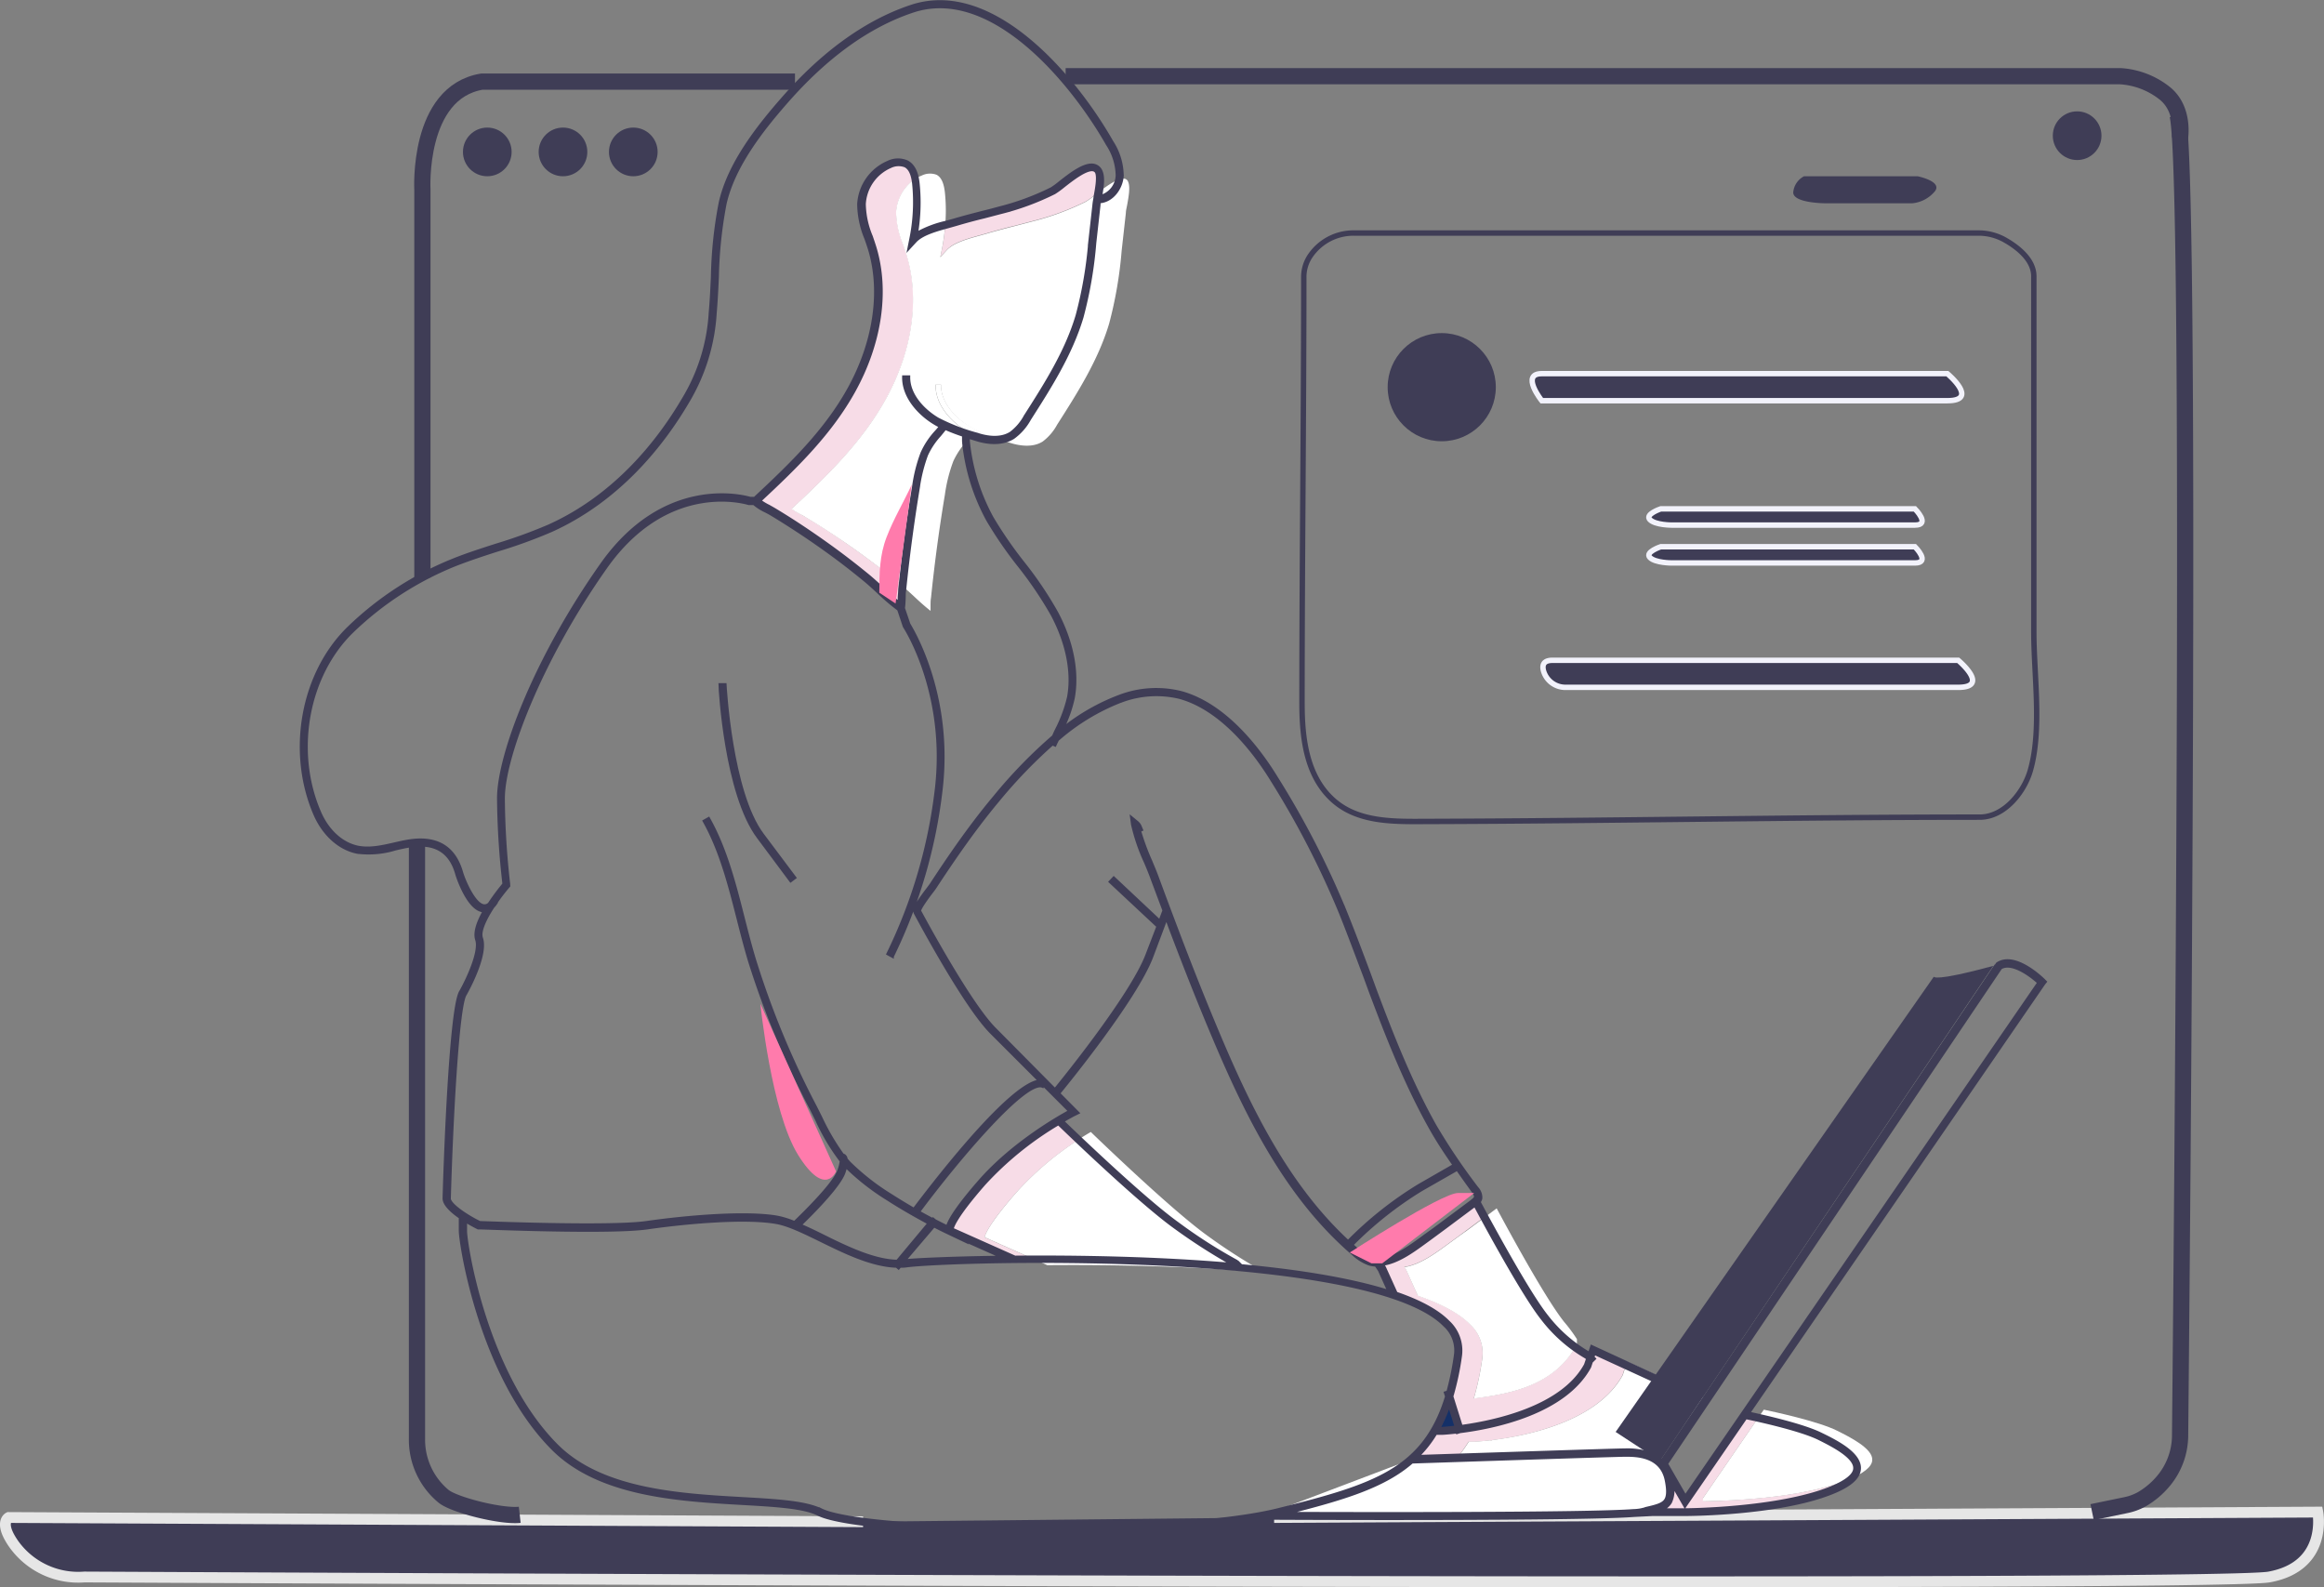 <svg id="Layer_1" data-name="Layer 1" xmlns="http://www.w3.org/2000/svg" viewBox="0 0 429.76 293.48"><rect x="0" y="0" width="429.76" height="293.48" fill="#808080" stroke="none"/><defs><style>.cls-1,.cls-10,.cls-11,.cls-12,.cls-2,.cls-7,.cls-8{fill:none;}.cls-1,.cls-10,.cls-15{stroke:#3f3d56;}.cls-1,.cls-10,.cls-11,.cls-15,.cls-2,.cls-3,.cls-5,.cls-7,.cls-8{stroke-miterlimit:10;}.cls-1{stroke-width:3px;}.cls-2{stroke:#c3d7e6;}.cls-15,.cls-3,.cls-5,.cls-9{fill:#3f3d56;}.cls-3{stroke:#e6e6e6;}.cls-3,.cls-8{stroke-width:2px;}.cls-4{fill:#fff;}.cls-5{stroke:#f2f2fb;}.cls-6{fill:#f2f3f8;}.cls-16,.cls-7{stroke:#143068;}.cls-8{stroke:#f24c40;}.cls-11{stroke:#ff7c79;}.cls-13,.cls-16{fill:#143068;}.cls-14{fill:#f7dce7;}.cls-15{stroke-width:0.5px;}.cls-16{stroke-linecap:round;stroke-linejoin:round;stroke-width:0;}.cls-17{fill:#ff7bac;}</style></defs><title>l1</title><path class="cls-1" d="M835.61,410.65h-57.9c-12,2-11,20-11,20v71.7" transform="translate(-688.6 -395.56)"/><path class="cls-2" d="M753.71,572.65" transform="translate(-688.6 -395.56)"/><path class="cls-3" d="M924.21,676.15l193-1s2,10-9,12-404,0-404,0a14.65,14.65,0,0,1-13-6c-2.9-4.07-1-5-1-5l158,.78" transform="translate(-688.6 -395.56)"/><path class="cls-4" d="M949.61,665.4s37.6-1.25,39.6-1.25,7,0,8,5c.39,2,.33,3.14-.13,3.92-.73,1.23-2.42,1.47-4.87,2.08-4,1-70.08.67-70.08.67" transform="translate(-688.6 -395.56)"/><path class="cls-5" d="M979.71,517.65h71s6,5,0,5H978.15a4.21,4.21,0,0,1-4.14-3.12c-.24-1,0-1.88,1.7-1.88Z" transform="translate(-688.6 -395.56)"/><path class="cls-6" d="M778.21,430.15" transform="translate(-688.6 -395.56)"/><line class="cls-6" x1="136.29" y1="274.59" x2="1.61" y2="274.31"/><line class="cls-6" x1="87.29" y1="189.59" x2="105.29" y2="205.59"/><path class="cls-7" d="M754.71,548.65" transform="translate(-688.6 -395.56)"/><path class="cls-7" d="M758.71,538.65" transform="translate(-688.6 -395.56)"/><path class="cls-8" d="M884.21,430.26" transform="translate(-688.6 -395.56)"/><path class="cls-2" d="M887.09,409.92" transform="translate(-688.6 -395.56)"/><path class="cls-1" d="M1091.21,416.65c2.78,6.49.84,214,.54,244.31a13.2,13.2,0,0,1-3.17,8.54,15,15,0,0,1-3.9,3.27,10.36,10.36,0,0,1-3,1.1l-6.2,1.28" transform="translate(-688.6 -395.56)"/><path class="cls-2" d="M889.21,408.65" transform="translate(-688.6 -395.56)"/><path class="cls-9" d="M1022.21,428.15h21s5,1,3,3a6.19,6.19,0,0,1-4,2h-16s-6,0-6-2A3.7,3.7,0,0,1,1022.21,428.15Z" transform="translate(-688.6 -395.56)"/><circle class="cls-9" cx="90.11" cy="28.09" r="4.5"/><circle class="cls-9" cx="104.11" cy="28.09" r="4.5"/><circle class="cls-9" cx="117.11" cy="28.09" r="4.5"/><circle class="cls-9" cx="384.11" cy="25.09" r="4.5"/><path class="cls-5" d="M977.71,464.65h71s6,5,0,5h-75s-4-5,0-5Z" transform="translate(-688.6 -395.56)"/><path class="cls-5" d="M995.71,489.65h47s3,3,0,3h-45s-3,0-4-1S995.71,489.65,995.71,489.65Z" transform="translate(-688.6 -395.56)"/><path class="cls-5" d="M995.71,496.65h47s3,3,0,3h-45s-3,0-4-1S995.71,496.65,995.71,496.65Z" transform="translate(-688.6 -395.56)"/><path class="cls-10" d="M935.49,543.81c4.64,3.88,11.24,3.66,17,3.64,34.1-.1,68.13-.8,102.21-.8,4.57,0,8.22-4.66,9.36-8.64,2.18-7.61.64-17.65.64-25.64V446.65c0-3.08-3-5.4-5.36-6.73a9.86,9.86,0,0,0-4.87-1.27H939a9.64,9.64,0,0,0-8,4.07,6.92,6.92,0,0,0-1.3,3.93c0,26.31-.33,52.64-.33,78.94,0,6.47.8,13.73,6.08,18.19Z" transform="translate(-688.6 -395.56)"/><circle class="cls-9" cx="266.61" cy="71.59" r="10"/><path class="cls-11" d="M1057.71,613.65" transform="translate(-688.6 -395.56)"/><path class="cls-12" d="M883.67,533.35l-.49-.21a91.89,91.89,0,0,0-10,10.39c-2.57,3.07-5.21,6.58-8.06,10.71-1.12,1.63-2.29,3.36-3.67,5.47-.09.14-.3.42-.57.77-.56.73-2.26,3-2.24,3.51.07.11,9,16.93,13.89,21.81l15.49,15.49-.62.31s-.88.44-2.23,1.23c2.57,2.49,15.1,14.49,21.29,18.91a92.66,92.66,0,0,0,10.94,7l.13.1.68.68c17.09,1.59,32.49,4.68,38.17,10.46a7.23,7.23,0,0,1,2.29,6.28,39.83,39.83,0,0,1-4,13.43h.49c.19,0,20.77-1.11,26.56-11.74l.38-1.12-.23-.23a27.68,27.68,0,0,1-8.1-7.1c-3.63-4.54-10.94-18.14-12.48-21-.12.09-.24.19-.38.28l-5.12,3.82c-1,.74-2,1.48-3,2.21l-.81.59c-2.41,1.76-5.59,4.08-8.63,4.08a5.55,5.55,0,0,1-1.51-.2,8.41,8.41,0,0,1-3-1.88c-12.19-10.44-19.56-25.34-25.71-39.88-2.45-5.78-5-12.17-7.8-19.54-.34-.89-.67-1.79-1-2.68l-2.66,7.08c-3,8-16.51,24.44-17.08,25.14l-.77-.64c.14-.17,14-17,16.92-24.86l2-5.2-8.83-8.25.69-.73,8.52,8,.67-1.79.13,0c-.76-2-1.53-4-2.28-6.08-.36-1-.77-1.94-1.2-3A35.29,35.29,0,0,1,898,548l-.25-1.35,1.06.87a2,2,0,0,1,.58.78l.26.62-.38.15a44.19,44.19,0,0,0,2,5.47c.42,1,.85,2,1.22,3q1.85,5,3.74,10c2.79,7.35,5.34,13.73,7.78,19.5,5.82,13.76,12.74,27.82,23.8,38A68.22,68.22,0,0,1,951,614.72l6.51-3.72c-1.53-2.18-3-4.42-4.34-6.78-4.61-8.2-8-17-11.18-25.36l-1-2.73c-1.43-3.82-2.91-7.78-4.45-11.62a163.12,163.12,0,0,0-12.75-24.73c-2.92-4.77-9-13.08-17.07-15.25a18.44,18.44,0,0,0-10.77.7,39.34,39.34,0,0,0-11.75,7.08C884,532.66,883.82,533,883.67,533.35Z" transform="translate(-688.6 -395.56)"/><path class="cls-12" d="M836.55,622.06c1.36.58,2.79,1.28,4.27,2,4.95,2.43,10.56,5.18,15.33,4.58,3.13-.39,33.44-1.65,60.31.67a106.78,106.78,0,0,1-10.54-6.76c-6.43-4.59-19.56-17.22-21.61-19.2a60.23,60.23,0,0,0-13.72,11.12c-5.47,6.25-5.9,8.07-5.93,8.41l2,2L864,623.6a100.63,100.63,0,0,1-11.15-6.21A44.14,44.14,0,0,1,845,611.3l0,0c-.08.31-.18.66-.31,1.06C843.81,614.94,838.33,620.35,836.55,622.06Z" transform="translate(-688.6 -395.56)"/><path class="cls-12" d="M890.68,427.05c-1.29-.32-3.95,1.76-5.53,3a16.59,16.59,0,0,1-1.69,1.23,48.56,48.56,0,0,1-10,3.68l-3.09.81c-1.72.44-3.5.9-5.23,1.41l-1.31.37c-2.15.59-4.84,1.32-6.1,2.69l-1.21,1.31.35-1.74a34.13,34.13,0,0,0,.53-10.16c-.19-1.82-.68-2.88-1.54-3.34a3.44,3.44,0,0,0-2.75.14,8,8,0,0,0-4.78,6.88,16.13,16.13,0,0,0,1.29,6c.22.64.44,1.29.64,1.93,2.48,8.07,1.07,17.78-3.85,26.66-4.28,7.71-10.41,13.77-17.41,20.28a11.5,11.5,0,0,0,1.66,1c.37.19.72.38,1,.57,1.22.73,2.42,1.48,3.62,2.25,2.36,1.52,4.72,3.13,7,4.8s4.55,3.41,6.72,5.19c.89.73,1.75,1.53,2.59,2.3,1,.94,2.06,1.91,3.14,2.75,0-.3,0-.59,0-.9,0-.52,0-1.05.09-1.56.65-6.34,1.51-12.74,2.56-19a28.55,28.55,0,0,1,1.57-6.24,14.62,14.62,0,0,1,2.57-3.89c.28-.34.56-.68.84-1q-.51-.25-1-.54c-2.87-1.7-5.9-4.88-5.82-8.67l1,0c-.07,3.36,2.71,6.23,5.33,7.79a35.53,35.53,0,0,0,7.27,2.88l.22.07c1.71.53,4.15.92,6-.27a9.61,9.61,0,0,0,2.66-3.11c3.73-5.84,7.58-11.89,9.6-18.63a76.26,76.26,0,0,0,2.33-13.54l.78-7c0-.41.14-.92.24-1.48.27-1.47.6-3.3.18-4.25A.83.83,0,0,0,890.68,427.05Z" transform="translate(-688.6 -395.56)"/><path class="cls-12" d="M996,665.23l.07.07-.26.25.13.12,61.7-91.5-.31.05Z" transform="translate(-688.6 -395.56)"/><path class="cls-12" d="M951.46,615.59a67.59,67.59,0,0,0-12.86,10.19l.9.81a7.66,7.66,0,0,0,2.68,1.68c3,.86,6.62-1.79,9.27-3.73l.82-.6q1.5-1.08,3-2.19l5.13-3.82c.56-.42,1-.74,1-1s-.13-.61-.5-1.12q-1.44-1.95-2.86-3.95Z" transform="translate(-688.6 -395.56)"/><path class="cls-12" d="M780.71,543.15c0-7.87,6.69-25.72,19.09-43.29,11.62-16.45,26.24-12.58,27.49-12.21h.8c7-6.52,13.17-12.57,17.42-20.23,4.8-8.64,6.17-18.08,3.78-25.88-.2-.64-.42-1.27-.64-1.9a17.12,17.12,0,0,1-1.34-6.35,9,9,0,0,1,5.4-7.76,4.21,4.21,0,0,1,3.6-.1c1.55.83,1.92,2.75,2.06,4.12a34.19,34.19,0,0,1-.3,9.11,20,20,0,0,1,5.48-2.07l1.29-.36c1.74-.52,3.53-1,5.26-1.43,1-.26,2.06-.52,3.08-.8a47.46,47.46,0,0,0,9.81-3.61,14.08,14.08,0,0,0,1.54-1.13c2-1.53,4.64-3.63,6.39-3.18a1.85,1.85,0,0,1,1.27,1.13c.52,1.18.21,3.05-.08,4.61a4.15,4.15,0,0,0,3-3.82,10.75,10.75,0,0,0-1.79-5.76c-6.48-11.44-21.34-29.5-36-24.61-8.11,2.7-16,8.36-23.37,16.83-4.45,5.08-9.75,11.82-11.3,18.8a79.78,79.78,0,0,0-1.41,13.48c-.1,2.18-.21,4.42-.4,6.63a36.13,36.13,0,0,1-5.1,16.5c-4.53,7.71-12.6,18.1-25.29,23.81a91.73,91.73,0,0,1-9.9,3.59c-2.59.83-5.27,1.69-7.82,2.71a59.22,59.22,0,0,0-19,12.3c-8.36,8.1-10.92,22.14-6.08,33.38,1.49,3.48,4.16,5.91,7.15,6.5,2.16.43,4.33-.07,6.63-.6.75-.17,1.5-.35,2.25-.48,5.45-1,8.9.94,10.27,5.81.47,1.67,2.27,5.78,4,6.08a1.14,1.14,0,0,0,1-.38,41.25,41.25,0,0,1,2.68-3.6A148.61,148.61,0,0,1,780.71,543.15Z" transform="translate(-688.6 -395.56)"/><path class="cls-12" d="M997.53,652.33,996,651.6l-12.48-5.76-.22.68.28.28-.57.56-.31.95c-6.1,11.2-26.58,12.3-27.45,12.34h-1.09a21.63,21.63,0,0,1-3.3,4.21c6.66-.22,36.56-1.21,38.36-1.21a13,13,0,0,1,4.4.61l-2.54-2.55Z" transform="translate(-688.6 -395.56)"/><path class="cls-12" d="M997.87,670.06a5.06,5.06,0,0,1-.36,3.26,3.22,3.22,0,0,1-1.63,1.33h4.33c.17,0,17,0,26.82-4,2.9-1.16,4.46-2.42,4.51-3.64.09-2.13-4.23-4.29-6.55-5.45-3.5-1.75-11.82-3.53-13.55-3.89l-11.27,16.38Z" transform="translate(-688.6 -395.56)"/><path class="cls-12" d="M990.9,674.81a8.76,8.76,0,0,0,1.19-.14l1-.24c1.85-.44,3.07-.73,3.59-1.61.4-.69.42-1.82.07-3.57-.92-4.6-5.53-4.6-7.51-4.6s-37.33,1.18-39.47,1.25c-5.27,4.57-12.85,6.82-23.22,9.44,13.79,0,55.86.14,64.27-.52h.11Z" transform="translate(-688.6 -395.56)"/><path class="cls-12" d="M1058.57,574.52,996.8,666.17l3.45,6,65.31-95C1064.05,575.82,1060.61,573.28,1058.57,574.52Z" transform="translate(-688.6 -395.56)"/><path class="cls-12" d="M808.14,621.66c7.49-1.07,18.31-2,24.16-1a16.24,16.24,0,0,1,3.24,1c1.22-1.16,7.34-7.07,8.2-9.65a7.29,7.29,0,0,0,.41-1.7,38.73,38.73,0,0,1-4.51-7.57l-1-2a161.94,161.94,0,0,1-11.43-27.37c-.77-2.54-1.45-5.21-2.11-7.8-1.58-6.2-3.21-12.62-6.3-18.12l.87-.49c3.16,5.62,4.81,12.1,6.4,18.37.66,2.57,1.33,5.23,2.1,7.75a160.76,160.76,0,0,0,11.36,27.2l1,2a42.22,42.22,0,0,0,4,6.82.7.7,0,0,1,.36.17,1,1,0,0,1,.29.63c.2.24.41.48.62.7a43.26,43.26,0,0,0,7.63,5.95,98,98,0,0,0,10.37,5.83c.55-1.93,3.44-5.54,6.08-8.56,6-6.85,14.25-11.56,16.54-12.8l-4.84-4.84-.13.28c-3.07-1.45-15.61,13.34-22.8,23l-.8-.6c1.83-2.45,17.07-22.73,23-23.44l-8.91-8.91c-5-5-13.71-21.41-14.08-22.11s.45-2,2.35-4.52l.53-.71c1.38-2.11,2.55-3.85,3.67-5.48,2.88-4.17,5.53-7.7,8.13-10.79a90,90,0,0,1,10.87-11.19c.16-.35.31-.71.48-1.06a26.37,26.37,0,0,0,2.31-6.18c.86-4.57-.2-10-3-15.21a70.62,70.62,0,0,0-6.14-9.09,75.18,75.18,0,0,1-5.78-8.4,38,38,0,0,1-4.5-14.56v-1.05H867a38.21,38.21,0,0,1-3.61-1.36c-.32.43-.66.84-1,1.24a14,14,0,0,0-2.42,3.63,29,29,0,0,0-1.51,6c-1,6.26-1.9,12.64-2.54,19,0,.49-.07,1-.09,1.5s0,1.24-.13,1.85h0l1,2.94c.6.95,8,12.95,6,30.28a95.1,95.1,0,0,1-9.06,31.18l-.88-.48a94.08,94.08,0,0,0,9-30.81c1.95-17.62-5.84-29.55-5.92-29.67l-.06-.12-1-3,.07,0a40.28,40.28,0,0,1-3.87-3.29c-.83-.77-1.68-1.56-2.54-2.26-2.16-1.78-4.41-3.51-6.68-5.16s-4.61-3.26-7-4.77c-1.18-.76-2.38-1.51-3.58-2.23-.3-.18-.64-.36-1-.54a9.66,9.66,0,0,1-2.18-1.39l-.94,0c-.15-.05-14.81-4.67-26.44,11.81-11.83,16.77-18.91,34.88-18.91,42.71a147.94,147.94,0,0,0,1,15.94l0,.22-.15.17a35.53,35.53,0,0,0-2.38,3.14l.06,0a3.58,3.58,0,0,1-.45.54c-1.38,2.13-2.57,4.49-2.13,5.79,1.06,3.18-2.87,10.11-3,10.41-1.43,2.14-2.54,23.74-2.94,37.75,0,1.15,3.26,3.31,5.63,4.51C779.1,621.72,801.5,622.6,808.14,621.66Zm14.57-99.53c0,.19,1.06,19.94,6.9,27.72l6,8-.8.6-6-8c-6-8-7-27.45-7.1-28.27Z" transform="translate(-688.6 -395.56)"/><path class="cls-12" d="M957.72,646.08a6.22,6.22,0,0,0-2-5.44c-13.92-14.17-90.28-12.14-99.42-11-5.06.63-10.82-2.19-15.9-4.69-3.09-1.51-6-2.94-8.25-3.32-5.73-.95-16.43,0-23.85,1-7,1-30.11,0-31.09,0l-.2,0c-.37-.19-1.27-.65-2.28-1.27v1.82c0,2.32,3.67,26.46,16.86,39.65,8.32,8.32,22.8,9.14,34.44,9.8,6.19.35,11.54.66,14.43,2.1,8.18,4.1,65.23,4.82,84.65,0C945.62,669.53,954.81,666.41,957.72,646.08Z" transform="translate(-688.6 -395.56)"/><path class="cls-13" d="M954.72,659.65h.49s1-.06,2.63-.24l-1.26-4A30.87,30.87,0,0,1,954.72,659.65Z" transform="translate(-688.6 -395.56)"/><path class="cls-14" d="M841.3,493.47c-1.2-.77-2.4-1.52-3.62-2.25-.32-.19-.67-.38-1-.57a11.5,11.5,0,0,1-1.66-1c7-6.51,13.13-12.57,17.41-20.28,4.92-8.88,6.33-18.59,3.85-26.66-.2-.64-.42-1.29-.64-1.93a16.13,16.13,0,0,1-1.29-6,8,8,0,0,1,3-5.79c-.24-1.45-.7-2.32-1.46-2.73a3.44,3.44,0,0,0-2.75.14,8,8,0,0,0-4.78,6.88,16.13,16.13,0,0,0,1.29,6c.22.64.44,1.29.64,1.93,2.48,8.07,1.07,17.78-3.85,26.66-4.28,7.71-10.41,13.77-17.41,20.28a11.5,11.5,0,0,0,1.66,1c.37.19.72.38,1,.57,1.22.73,2.42,1.48,3.62,2.25,2.36,1.52,4.72,3.13,7,4.8s4.55,3.41,6.72,5.19c.89.73,1.75,1.53,2.59,2.3,1,.94,2.06,1.91,3.14,2.75,0-.3,0-.59,0-.9,0-.52,0-1.05.09-1.56l.12-1.1c-2.17-1.78-4.42-3.52-6.7-5.18S843.66,495,841.3,493.47Z" transform="translate(-688.6 -395.56)"/><path class="cls-14" d="M862.5,443.05l1.21-1.31c1.26-1.37,3.95-2.1,6.1-2.69l1.31-.37c1.73-.51,3.51-1,5.23-1.41l3.09-.81a48.56,48.56,0,0,0,10-3.68,15.65,15.65,0,0,0,1.68-1.23c.26-1.41.52-3.05.13-3.94a.83.83,0,0,0-.59-.56c-1.29-.32-3.95,1.76-5.53,3a16.59,16.59,0,0,1-1.69,1.23,48.56,48.56,0,0,1-10,3.68l-3.09.81c-1.72.44-3.5.9-5.23,1.41l-1.31.37-.45.12a36.17,36.17,0,0,1-.51,3.64Z" transform="translate(-688.6 -395.56)"/><path class="cls-4" d="M862.62,466.66l-1,0c-.08,3.72,2.83,6.83,5.65,8.56l2,.63.22.07a10.4,10.4,0,0,0,3,.51,24.65,24.65,0,0,1-4.45-2C865.33,472.89,862.55,470,862.62,466.66Z" transform="translate(-688.6 -395.56)"/><path class="cls-14" d="M876.59,616a56.92,56.92,0,0,1,11.06-9.43c-1.62-1.53-2.82-2.69-3.34-3.19a60.23,60.23,0,0,0-13.72,11.12c-5.12,5.85-5.82,7.82-5.91,8.33L876.27,628h0l2.61,0-8.2-3.65C870.77,623.8,871.47,621.83,876.59,616Z" transform="translate(-688.6 -395.56)"/><path class="cls-14" d="M961.24,662.15c.18,0,1.27-.07,2.91-.26l0,.09.48-.15h0c6.28-.79,19.37-3.45,24-12l.31-.95.34-.33-5.83-2.69-.22.68.28.28-.57.56-.31.95c-4.67,8.57-17.76,11.23-24,12h0l-.48.15,0-.09c-1.64.19-2.73.25-2.91.26h-1.09a21.63,21.63,0,0,1-3.3,4.21l7.57-.25a23.44,23.44,0,0,0,1.73-2.46Z" transform="translate(-688.6 -395.56)"/><path class="cls-14" d="M958.71,646.22a50.89,50.89,0,0,1-1.6,7.54l1.73,5.52c6.22-.85,18.64-3.49,22.93-11.37l.38-1.12-.23-.23a18.46,18.46,0,0,1-2.28-1.46c-4.45,7-12.48,8.24-18.43,9l-.1.11a50.89,50.89,0,0,0,1.6-7.54,7.23,7.23,0,0,0-2.29-6.28c-2.06-2.09-5.4-3.83-9.62-5.28l-2.17-4.79-.34-.52c2.76-.37,5.57-2.41,7.75-4l.81-.59c1-.73,2-1.47,3-2.21l2.84-2.12c-.6-1.09-1.06-2-1.34-2.48-.12.09-.24.19-.38.28l-5.12,3.82c-1,.74-2,1.48-3,2.21l-.81.59c-2.18,1.59-5,3.63-7.75,4l.34.52,2.17,4.79c4.22,1.45,7.56,3.19,9.62,5.28A7.23,7.23,0,0,1,958.71,646.22Z" transform="translate(-688.6 -395.56)"/><path class="cls-14" d="M1003.51,672.59l9.93-14.45-2-.43-11.27,16.38-2.3-4a5.06,5.06,0,0,1-.36,3.26,3.22,3.22,0,0,1-1.63,1.33h4.33c.17,0,17,0,26.82-4a17.27,17.27,0,0,0,2.31-1.12c-9.9,3.54-25.63,3.58-25.79,3.58Z" transform="translate(-688.6 -395.56)"/><path class="cls-4" d="M867.59,476.89c.28-.34.56-.68.84-1q-.51-.25-1-.54l-.17-.11c-2.82-1.73-5.73-4.84-5.65-8.56l1,0c-.07,3.36,2.71,6.23,5.33,7.79a24.65,24.65,0,0,0,4.45,2c1,.33,1.91.63,2.82.92l.22.07c1.71.53,4.15.92,6-.27a9.61,9.61,0,0,0,2.66-3.11c3.73-5.84,7.58-11.89,9.6-18.63a76.26,76.26,0,0,0,2.33-13.54l.78-7c0-.41.14-.92.24-1.48.27-1.47.6-3.3.18-4.25a.83.83,0,0,0-.59-.56c-1.29-.32-3.95,1.76-5.53,3h0a15.65,15.65,0,0,1-1.68,1.23,48.56,48.56,0,0,1-10,3.68l-3.09.81c-1.72.44-3.5.9-5.23,1.41l-1.31.37c-2.15.59-4.84,1.32-6.1,2.69l-1.21,1.31.35-1.74a36.17,36.17,0,0,0,.51-3.64,32.31,32.31,0,0,0,0-6.52c-.19-1.82-.68-2.88-1.54-3.34a3.44,3.44,0,0,0-2.75.14A7.59,7.59,0,0,0,857.3,429a8,8,0,0,0-3,5.79,16.13,16.13,0,0,0,1.29,6c.22.64.44,1.29.64,1.93,2.48,8.07,1.07,17.78-3.85,26.66-4.28,7.71-10.41,13.77-17.41,20.28a11.5,11.5,0,0,0,1.66,1c.37.19.72.38,1,.57,1.22.73,2.42,1.48,3.62,2.25,2.36,1.52,4.72,3.13,7,4.8s4.53,3.4,6.7,5.18h0c.89.73,1.75,1.53,2.59,2.3,1,.94,2.06,1.91,3.14,2.75,0-.3,0-.59,0-.9,0-.52,0-1.05.09-1.56.65-6.34,1.51-12.74,2.56-19a28.55,28.55,0,0,1,1.57-6.24A14.62,14.62,0,0,1,867.59,476.89Z" transform="translate(-688.6 -395.56)"/><path class="cls-4" d="M890.31,604.86c-.78.47-1.69,1-2.66,1.69A56.92,56.92,0,0,0,876.59,616c-5.12,5.85-5.82,7.82-5.91,8.33l8.2,3.65,3.39,1.51h0c11.5-.1,26.3.14,40.19,1.34a106.78,106.78,0,0,1-10.54-6.76C905.49,619.47,892.36,606.84,890.31,604.86Z" transform="translate(-688.6 -395.56)"/><path class="cls-4" d="M996.21,664.15l.86-.94,6.46-9.38-1.54-.73-12.48-5.76-.22.68.28.28-.23.23-.34.33-.31.95c-4.67,8.57-17.76,11.23-24,12h0l-.48.15,0-.09c-1.64.19-2.73.25-2.91.26h-1.09a23.44,23.44,0,0,1-1.73,2.46,21.76,21.76,0,0,1-1.57,1.75c6.66-.22,36.56-1.21,38.36-1.21C996.19,665.15,994.54,663.55,996.21,664.15Z" transform="translate(-688.6 -395.56)"/><path class="cls-4" d="M956.85,625.26l-.81.59c-2.18,1.59-5,3.63-7.75,4l.34.52,2.17,4.79c4.22,1.45,7.56,3.19,9.62,5.28a7.23,7.23,0,0,1,2.29,6.28,50.89,50.89,0,0,1-1.6,7.54l.1-.11c5.95-.81,14-2,18.43-9,.19-.31.39-.62.57-1v-.9s0,0,0,0v-.08h0a28.16,28.16,0,0,0-2.36-3.18c-3.63-4.54-10.94-18.14-12.48-21-.12.09-.24.19-.38.28l-2.28,1.7-2.84,2.12C958.85,623.79,957.86,624.53,956.85,625.26Z" transform="translate(-688.6 -395.56)"/><path class="cls-4" d="M1028.32,660.1c-3.49-1.75-11.82-3.53-13.55-3.89l-1.33,1.93-9.93,14.45,0,.56c.16,0,15.89,0,25.79-3.58l1-.38c2.9-1.17,4.47-2.42,4.52-3.64C1035,663.42,1030.64,661.26,1028.32,660.1Z" transform="translate(-688.6 -395.56)"/><path class="cls-13" d="M996,665.23l.07.07-.26.25.13.12,61.7-91.5-.31.05Z" transform="translate(-688.6 -395.56)"/><path class="cls-15" d="M834.81,558.45l.8-.6-6-8c-5.84-7.78-6.89-27.53-6.9-27.72l-1,0c0,.82,1.08,20.24,7.1,28.27Z" transform="translate(-688.6 -395.56)"/><path class="cls-15" d="M1066.86,577.09l-.29-.29c-.22-.22-5.33-5.27-8.63-3.07l-.17.25,0,.16-.16,0-61.7,91.5-.13-.12-.45.45-1.75-1.74a13,13,0,0,0-4.4-.61c-1.8,0-31.7,1-38.36,1.21a21.63,21.63,0,0,0,3.3-4.21h1.09c.18,0,1.27-.07,2.91-.26l0,.09.48-.15h0c6.28-.79,19.37-3.45,24-12l.31-.95.57-.56-.28-.28.22-.68L996,651.6l1.54.73.57-.83-15.18-7-.43,1.28,0,0a27,27,0,0,1-7.84-6.86c-3.65-4.56-11.37-19-12.51-21.11a1.51,1.51,0,0,0,.32-.69,2.56,2.56,0,0,0-.69-1.86A115,115,0,0,1,954,603.73c-4.57-8.14-8-16.92-11.11-25.22l-1-2.73c-1.43-3.83-2.91-7.79-4.47-11.65a163.65,163.65,0,0,0-12.82-24.88c-3-4.89-9.28-13.43-17.65-15.68a19.09,19.09,0,0,0-11.37.72,38.39,38.39,0,0,0-10.49,6,23.72,23.72,0,0,0,2-5.62c.9-4.8-.19-10.43-3.08-15.87a69.86,69.86,0,0,0-6.22-9.22,75.63,75.63,0,0,1-5.71-8.29,37.26,37.26,0,0,1-4.38-14.12v-.75l1.21.38.22.07c1.91.6,4.66,1,6.87-.38a10.34,10.34,0,0,0,3-3.41c3.77-5.9,7.66-12,9.72-18.88a77.25,77.25,0,0,0,2.36-13.72l.78-7c0-.17,0-.37.09-.58,2.4-.18,4.05-2.59,4.2-4.8a11.62,11.62,0,0,0-1.92-6.33c-6.63-11.7-21.91-30.14-37.15-25.06-8.28,2.76-16.3,8.52-23.81,17.12-4.53,5.18-9.92,12-11.52,19.24a79.3,79.3,0,0,0-1.44,13.66c-.1,2.16-.2,4.4-.4,6.58a34.64,34.64,0,0,1-5,16.08c-4.46,7.59-12.39,17.81-24.84,23.41a92.61,92.61,0,0,1-9.8,3.55c-2.6.84-5.3,1.7-7.88,2.74a60,60,0,0,0-19.3,12.51c-8.64,8.37-11.29,22.87-6.3,34.49,1.62,3.78,4.57,6.43,7.87,7.08a16.87,16.87,0,0,0,7.06-.61c.73-.17,1.47-.34,2.2-.47,4.92-.91,7.91.76,9.12,5.1,0,.06,1.94,6.3,4.76,6.79l.34,0c-1.09,1.91-1.88,3.94-1.42,5.33.76,2.28-1.88,7.7-2.94,9.56-2,3-3,34.67-3.09,38.27h0c0,1.16,1.47,2.48,3,3.53v2.47c0,2.37,3.73,26.94,17.15,40.35,8.59,8.59,23.28,9.43,35.09,10.1,6.08.35,11.33.65,14,2,4.33,2.16,22.1,3.41,40.88,3.41,15.36,0,31.38-.84,41.26-2.69h0c1,0,11.13.06,23.35.06,17.44,0,39.22-.1,45.36-.57h0l3.37-.17h6c.17,0,17.21,0,27.19-4,3.39-1.35,5.07-2.83,5.14-4.52.12-2.78-4.23-5-7.1-6.39-3.43-1.71-11-3.38-13.39-3.89l54.58-79.38ZM955.21,659.65h-.49a30.87,30.87,0,0,0,1.86-4.25l1.26,4C956.25,659.59,955.25,659.65,955.21,659.65Zm18.61-20.19a27.68,27.68,0,0,0,8.1,7.1l.23.23-.38,1.12c-4.29,7.88-16.71,10.52-22.93,11.37l-1.73-5.52a50.89,50.89,0,0,0,1.6-7.54,7.23,7.23,0,0,0-2.29-6.28c-2.06-2.09-5.4-3.83-9.62-5.28l-2.17-4.79-.34-.52c2.76-.37,5.57-2.41,7.75-4l.81-.59c1-.73,2-1.47,3-2.21l5.12-3.82c.14-.09.26-.19.38-.28C962.88,621.32,970.19,634.92,973.82,639.46Zm-12.9-23.69c.37.51.54.88.5,1.12s-.49.62-1,1l-5.13,3.82q-1.47,1.11-3,2.19l-.82.6c-2.65,1.94-6.27,4.59-9.27,3.73a7.66,7.66,0,0,1-2.68-1.68l-.9-.81a67.59,67.59,0,0,1,12.86-10.19l6.6-3.77Q959.49,613.81,960.92,615.77Zm-65-90.54a18.44,18.44,0,0,1,10.77-.7c8,2.17,14.15,10.48,17.07,15.25a163.12,163.12,0,0,1,12.75,24.73c1.54,3.84,3,7.8,4.45,11.62l1,2.73c3.13,8.34,6.57,17.16,11.18,25.36,1.33,2.36,2.81,4.6,4.34,6.78L951,614.72a68.22,68.22,0,0,0-13.11,10.39c-11.06-10.21-18-24.27-23.8-38-2.44-5.77-5-12.15-7.78-19.5q-1.9-5-3.74-10c-.37-1-.8-2-1.22-3a44.19,44.19,0,0,1-2-5.47l.38-.15-.26-.62a2,2,0,0,0-.58-.78l-1.06-.87L898,548A35.29,35.29,0,0,0,900.4,555c.43,1,.84,2,1.2,3,.75,2,1.52,4.06,2.28,6.08l-.13,0-.67,1.79-8.52-8-.69.73,8.83,8.25-2,5.2c-2.94,7.84-16.78,24.69-16.92,24.86l.77.64c.57-.7,14.09-17.16,17.08-25.14l2.66-7.08c.33.89.66,1.79,1,2.68,2.8,7.37,5.35,13.76,7.8,19.54,6.15,14.54,13.52,29.44,25.71,39.88a8.41,8.41,0,0,0,3,1.88,5.49,5.49,0,0,0,1.39.2l-.11.07.58.86,1.75,3.88c-7.31-2.3-17-3.81-27.26-4.76l-.68-.68-.13-.1a92.66,92.66,0,0,1-10.94-7c-6.19-4.42-18.72-16.42-21.29-18.91,1.35-.79,2.2-1.22,2.23-1.23l.62-.31L872.57,585.8c-4.88-4.88-13.82-21.7-13.89-21.81,0-.54,1.68-2.78,2.24-3.51.27-.35.48-.63.57-.77,1.38-2.11,2.55-3.84,3.67-5.47,2.85-4.13,5.49-7.64,8.06-10.71a91.89,91.89,0,0,1,10-10.39l.49.21c.15-.35.32-.69.48-1A39.34,39.34,0,0,1,895.9,525.23Zm-55.08,98.84c-1.48-.73-2.91-1.43-4.27-2,1.78-1.71,7.26-7.12,8.14-9.75.13-.4.23-.75.31-1.06l0,0a44.14,44.14,0,0,0,7.81,6.09c2.42,1.56,4.95,3,7.53,4.39l-5.84,7C850.15,628.64,845.22,626.23,840.82,624.07Zm20.47-1.81c.9.46,1.8.91,2.71,1.34h0l2.59,1.23-.14-.14,7.4,3.3c-9.51.12-16.33.47-17.73.64l-.26,0Zm3.39.55c.09-.51.79-2.48,5.91-8.33a60.23,60.23,0,0,1,13.72-11.12c2.05,2,15.18,14.61,21.61,19.2a106.78,106.78,0,0,0,10.54,6.76c-13.89-1.2-28.69-1.44-40.19-1.34h0Zm26.41-190.95c-.1.56-.2,1.07-.24,1.48l-.78,7a76.26,76.26,0,0,1-2.33,13.54c-2,6.74-5.87,12.79-9.6,18.63a9.61,9.61,0,0,1-2.66,3.11c-1.89,1.19-4.33.8-6,.27l-.22-.07A35.53,35.53,0,0,1,862,473c-2.62-1.56-5.4-4.43-5.33-7.79l-1,0c-.08,3.79,3,7,5.82,8.67q.48.29,1,.54c-.28.36-.56.7-.84,1a14.62,14.62,0,0,0-2.57,3.89,28.55,28.55,0,0,0-1.57,6.24c-1.05,6.29-1.91,12.69-2.56,19,0,.51-.07,1-.09,1.56,0,.31,0,.6,0,.9-1.08-.84-2.13-1.81-3.14-2.75-.84-.77-1.7-1.57-2.59-2.3-2.17-1.78-4.43-3.53-6.72-5.19s-4.65-3.28-7-4.8c-1.2-.77-2.4-1.52-3.62-2.25-.32-.19-.67-.38-1-.57a11.5,11.5,0,0,1-1.66-1c7-6.51,13.13-12.57,17.41-20.28,4.92-8.88,6.33-18.59,3.85-26.66-.2-.64-.42-1.29-.64-1.93a16.13,16.13,0,0,1-1.29-6,8,8,0,0,1,4.78-6.88,3.44,3.44,0,0,1,2.75-.14c.86.46,1.35,1.52,1.54,3.34a34.13,34.13,0,0,1-.53,10.16l-.35,1.74,1.21-1.31c1.26-1.37,3.95-2.1,6.1-2.69l1.31-.37c1.73-.51,3.51-1,5.23-1.41l3.09-.81a48.56,48.56,0,0,0,10-3.68,16.59,16.59,0,0,0,1.69-1.23c1.58-1.24,4.24-3.32,5.53-3a.83.83,0,0,1,.59.56C891.69,428.56,891.36,430.39,891.09,431.86ZM778,563c-1.69-.3-3.49-4.41-4-6.08-1.37-4.87-4.82-6.83-10.27-5.81-.75.13-1.5.31-2.25.48-2.3.53-4.47,1-6.63.6-3-.59-5.66-3-7.15-6.5-4.84-11.24-2.28-25.28,6.08-33.38a59.22,59.22,0,0,1,19-12.3c2.55-1,5.23-1.88,7.82-2.71a91.73,91.73,0,0,0,9.9-3.59c12.69-5.71,20.76-16.1,25.29-23.81a36.13,36.13,0,0,0,5.1-16.5c.19-2.21.3-4.45.4-6.63a79.78,79.78,0,0,1,1.41-13.48c1.55-7,6.85-13.72,11.3-18.8,7.4-8.47,15.26-14.13,23.37-16.83,14.63-4.89,29.49,13.17,36,24.61a10.75,10.75,0,0,1,1.79,5.76,4.15,4.15,0,0,1-3,3.82c.29-1.56.6-3.43.08-4.61a1.85,1.85,0,0,0-1.27-1.13c-1.75-.45-4.44,1.65-6.39,3.18a14.08,14.08,0,0,1-1.54,1.13,47.46,47.46,0,0,1-9.81,3.61c-1,.28-2,.54-3.08.8-1.73.45-3.52.91-5.26,1.43l-1.29.36a20,20,0,0,0-5.48,2.07,34.19,34.19,0,0,0,.3-9.11c-.14-1.37-.51-3.29-2.06-4.12a4.21,4.21,0,0,0-3.6.1,9,9,0,0,0-5.4,7.76,17.12,17.12,0,0,0,1.34,6.35c.22.63.44,1.26.64,1.9,2.39,7.8,1,17.24-3.78,25.88-4.25,7.66-10.4,13.71-17.42,20.23h-.8c-1.25-.37-15.87-4.24-27.49,12.21-12.4,17.57-19.09,35.42-19.09,43.29a148.61,148.61,0,0,0,1,15.84,41.25,41.25,0,0,0-2.68,3.6A1.14,1.14,0,0,1,778,563Zm-6.28,54.18c.4-14,1.51-35.61,2.94-37.75.17-.3,4.1-7.23,3-10.41-.44-1.3.75-3.66,2.13-5.79a3.58,3.58,0,0,0,.45-.54l-.06,0a35.53,35.53,0,0,1,2.38-3.14l.15-.17,0-.22a147.94,147.94,0,0,1-1-15.94c0-7.83,7.08-25.94,18.91-42.71,11.63-16.48,26.29-11.86,26.44-11.81l.94,0a9.66,9.66,0,0,0,2.18,1.39c.35.18.69.36,1,.54,1.2.72,2.4,1.47,3.58,2.23,2.36,1.51,4.7,3.11,7,4.77s4.52,3.38,6.68,5.16c.86.7,1.71,1.49,2.54,2.26a40.28,40.28,0,0,0,3.87,3.29l-.07,0,1,3,.06.12c.08.12,7.87,12.05,5.92,29.67a94.08,94.08,0,0,1-9,30.81l.88.48a95.1,95.1,0,0,0,9.06-31.18c1.93-17.33-5.44-29.33-6-30.28l-1-2.94h0c.08-.61.11-1.24.13-1.85s0-1,.09-1.5c.64-6.32,1.5-12.7,2.54-19a29,29,0,0,1,1.51-6,14,14,0,0,1,2.42-3.63c.33-.4.67-.81,1-1.24a38.21,38.21,0,0,0,3.61,1.36h-.25v1.05a38,38,0,0,0,4.5,14.56,75.18,75.18,0,0,0,5.78,8.4,70.62,70.62,0,0,1,6.14,9.09c2.78,5.24,3.84,10.64,3,15.21a26.37,26.37,0,0,1-2.31,6.18c-.17.35-.32.71-.48,1.06a90,90,0,0,0-10.87,11.19c-2.6,3.09-5.25,6.62-8.13,10.79-1.12,1.63-2.29,3.37-3.67,5.48l-.53.71c-1.9,2.49-2.74,3.81-2.35,4.52s9.1,17.13,14.08,22.11l8.91,8.91c-5.89.71-21.13,21-23,23.44l.8.6c7.19-9.65,19.73-24.44,22.8-23l.13-.28,4.84,4.84c-2.29,1.24-10.55,6-16.54,12.8-2.64,3-5.53,6.63-6.08,8.56-.77-.37-1.52-.76-2.28-1.15l-.37-.31L861,621c-2.63-1.38-5.19-2.87-7.65-4.45a43.26,43.26,0,0,1-7.63-5.95c-.21-.22-.42-.46-.62-.7a1,1,0,0,0-.29-.63.7.7,0,0,0-.36-.17,42.22,42.22,0,0,1-4-6.82l-1-2A160.76,160.76,0,0,1,828.15,573c-.77-2.52-1.44-5.18-2.1-7.75-1.59-6.27-3.24-12.75-6.4-18.37l-.87.49c3.09,5.5,4.72,11.92,6.3,18.12.66,2.59,1.34,5.26,2.11,7.8a161.94,161.94,0,0,0,11.43,27.37l1,2a38.73,38.73,0,0,0,4.51,7.57,7.29,7.29,0,0,1-.41,1.7c-.86,2.58-7,8.49-8.2,9.65a16.24,16.24,0,0,0-3.24-1c-5.85-1-16.67-.07-24.16,1-6.64.94-29,.06-30.8,0C775,620.46,771.72,618.3,771.71,617.15Zm68.73,57.55c-2.89-1.44-8.24-1.75-14.43-2.1-11.64-.66-26.12-1.48-34.44-9.8-13.19-13.19-16.86-37.33-16.86-39.65v-1.82c1,.62,1.91,1.08,2.28,1.27l.2,0c1,0,24.13,1,31.09,0,7.42-1.06,18.12-2,23.85-1,2.24.38,5.16,1.81,8.25,3.32,4.44,2.18,9.41,4.62,14,4.77l.38.32.27-.32c.43,0,.86,0,1.28-.08,2.46-.31,9.82-.68,19.52-.79l.06,0,0,0c26.27-.27,69.66,1.44,79.82,11.78a6.22,6.22,0,0,1,2,5.44,53.21,53.21,0,0,1-1.4,6.85h0l-.47.15.22.7c-4.12,13.54-13.39,16.48-31,20.88C905.67,679.52,848.62,678.8,840.44,674.7Zm152.62-.27-1,.24a8.76,8.76,0,0,1-1.19.14h-.11c-8.41.66-50.48.57-64.27.52,10.37-2.62,18-4.87,23.22-9.44,2.14-.07,37.55-1.25,39.47-1.25s6.59,0,7.51,4.6c.35,1.75.33,2.88-.07,3.57C996.13,673.7,994.91,674,993.06,674.43ZM1025,661.6c2.32,1.16,6.64,3.32,6.55,5.45,0,1.22-1.61,2.48-4.51,3.64-9.8,3.91-26.65,4-26.82,4h-4.33a3.22,3.22,0,0,0,1.63-1.33,5.06,5.06,0,0,0,.36-3.26l2.3,4,11.27-16.38C1013.17,658.07,1021.49,659.85,1025,661.6Zm-24.74,10.61-3.45-6,61.77-91.65c2-1.24,5.48,1.3,7,2.7Z" transform="translate(-688.6 -395.56)"/><line class="cls-16" x1="267.73" y1="257.37" x2="267.72" y2="257.37"/><line class="cls-16" x1="270.05" y1="264.77" x2="270.05" y2="264.77"/><line class="cls-16" x1="270.05" y1="264.77" x2="270.05" y2="264.77"/><path class="cls-17" d="M823,554.43" transform="translate(-688.6 -395.56)"/><path class="cls-17" d="M880.42,628.65" transform="translate(-688.6 -395.56)"/><path class="cls-17" d="M899.21,549.15" transform="translate(-688.6 -395.56)"/><path class="cls-17" d="M869.58,488.41" transform="translate(-688.6 -395.56)"/><path class="cls-9" d="M1057.21,574.15c-11,3-11,2-11,2l-58.84,84.18,5.84,3.82,2.15,1.85" transform="translate(-688.6 -395.56)"/><path class="cls-17" d="M938.21,627.15s17-11,20-11h3l-17,13h-2" transform="translate(-688.6 -395.56)"/><path class="cls-17" d="M895,613.4" transform="translate(-688.6 -395.56)"/><path class="cls-17" d="M829.21,581.15s2,20,7,28,7,3,7,3" transform="translate(-688.6 -395.56)"/><path class="cls-17" d="M857.21,485.15c-1.51,3.27-3.38,6.38-4.67,9.75s-1.33,6.59-1.33,10.25l3,2" transform="translate(-688.6 -395.56)"/><path class="cls-1" d="M885.66,409.65h195.05a14.63,14.63,0,0,1,8,3c4,3,3,8.54,3,8.54" transform="translate(-688.6 -395.56)"/><path class="cls-1" d="M765.71,550.83V661.58a13.57,13.57,0,0,0,4.93,10.66c2,1.61,10.7,3.79,14.07,3.41" transform="translate(-688.6 -395.56)"/><path class="cls-2" d="M670.71,531.65" transform="translate(-688.6 -395.56)"/></svg>